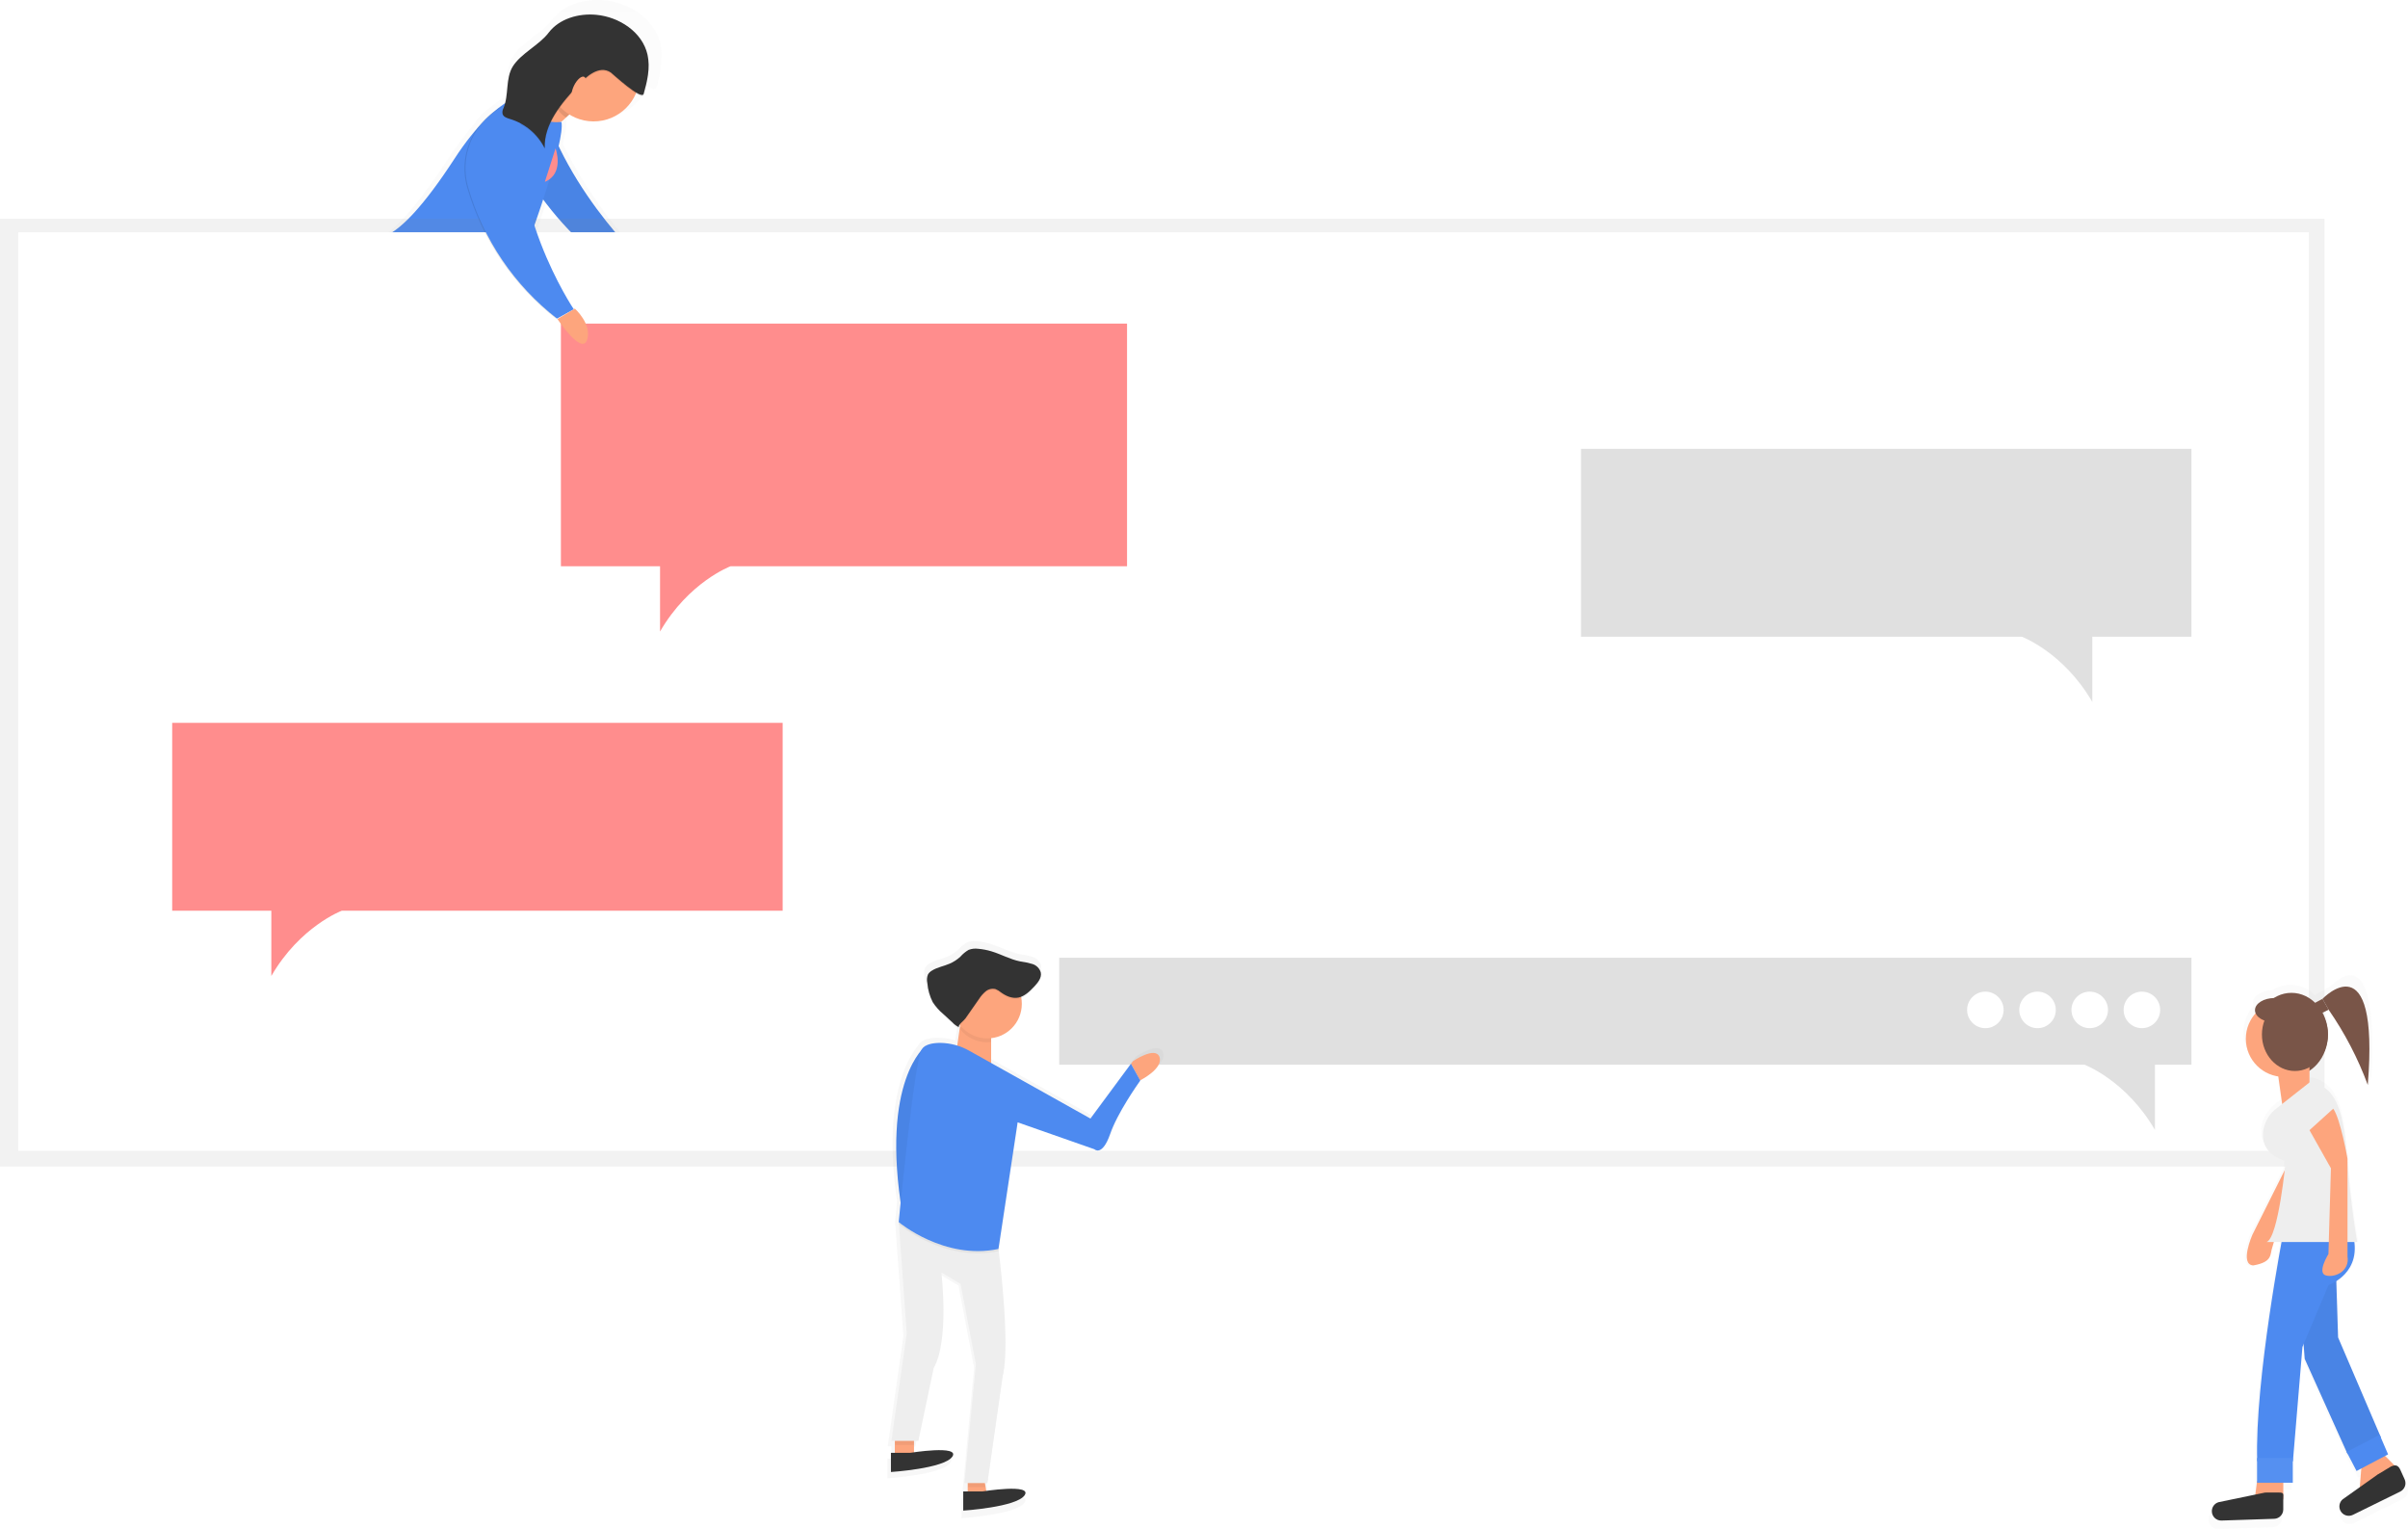 <svg width="923" height="586" viewBox="0 0 923 586" fill="none" xmlns="http://www.w3.org/2000/svg">
<g clip-path="url(#clip0)">
<g opacity="0.5">
<path opacity="0.5" d="M215.82 55.19C216.82 50.62 217.39 46.89 216.98 45.01L216.57 45.07L217.2 44.79L218.9 43.22H218.95L220.35 41.93C222.714 43.397 225.368 44.336 228.128 44.683C230.889 45.029 233.692 44.775 236.346 43.937C238.999 43.1 241.44 41.699 243.502 39.83C245.563 37.961 247.197 35.669 248.29 33.11C249.98 34.11 251.29 34.54 251.51 33.66C252.809 29.655 253.51 25.48 253.59 21.27C253.597 19.774 253.439 18.282 253.12 16.82C250.99 7.33 241.26 0.97 231.58 0.07C224.15 -0.62 216.03 1.69 211.53 7.64C207.63 12.8 199.96 16.26 196.53 21.74C193.76 26.16 194.62 32.09 193.31 37.18C191.889 38.103 190.52 39.105 189.21 40.18C186.086 42.265 183.393 44.934 181.28 48.04C177.912 51.962 174.818 56.112 172.02 60.46C157.16 83.29 148.16 90.71 143.09 92.81L185.71 93.08C192.835 106.491 202.718 118.242 214.71 127.56L214.97 127.42L215.15 127.57L222.21 123.66C215.24 112.648 209.676 100.805 205.65 88.41C206.65 85.61 207.94 81.81 209.32 77.59C219.14 90.81 233.39 105.25 252.8 114.07L255.95 108.47C255.95 108.47 230.86 86.61 215.82 55.19Z" fill="url(#paint0_linear)"/>
<path opacity="0.5" d="M143.11 92.95H137.54C137.54 92.95 139.07 94.57 143.11 92.95Z" fill="url(#paint1_linear)"/>
</g>
<path d="M205.84 73.18C214.84 86.06 228.55 100.95 247.84 109.74L250.71 104.63C250.71 104.63 216.71 74.91 206.76 36.05L205.76 36.92C197.28 44.3 197.28 60.9 205.84 73.18Z" fill="#4D8AF0"/>
<path opacity="0.05" d="M205.84 73.18C214.84 86.06 228.55 100.95 247.84 109.74L250.71 104.63C250.71 104.63 216.71 74.91 206.76 36.05L205.76 36.92C197.28 44.3 197.28 60.9 205.84 73.18Z" fill="black"/>
<path d="M210.07 31.31L203.45 35.15L196.16 46.33L206.56 50.41L215.41 46.46L221.46 40.88L210.07 31.31Z" fill="#FDA57D"/>
<path d="M203.64 35.76C203.64 35.76 191.16 34.76 174.2 60.84C149.85 98.25 142.73 90.32 142.73 90.32L203.29 90.7C203.29 90.7 216.76 53.88 215.2 46.7C215.21 46.66 203.56 48.95 203.64 35.76Z" fill="#4D8AF0"/>
<path opacity="0.1" d="M209.89 31.18C210.62 36.47 212.66 42.35 217.01 45.06L220.25 42.06L209.89 31.16V31.18Z" fill="black"/>
<path d="M245.18 28.986C245.241 19.239 237.388 11.287 227.641 11.226C217.893 11.165 209.942 19.017 209.88 28.765C209.819 38.512 217.671 46.464 227.419 46.525C237.167 46.586 245.118 38.734 245.18 28.986Z" fill="#FDA57D"/>
<path opacity="0.1" d="M246.72 36.34C248.1 31.47 249.3 26.34 248.19 21.34C246.24 12.68 237.37 6.88 228.54 6.06C221.76 5.43 214.35 7.54 210.25 12.97C206.69 17.67 206.11 24.03 202.98 29.03C200.08 33.66 195.13 36.91 192.98 41.92C192.617 42.589 192.51 43.368 192.68 44.11C193.07 45.26 194.44 45.66 195.6 46.01C198.448 46.877 201.089 48.315 203.362 50.237C205.635 52.16 207.493 54.526 208.82 57.19C208.49 47.83 215.25 39.9 221.63 33.05C224.63 29.85 229.63 25.15 234.13 28.14C234.74 28.62 245.96 39.02 246.72 36.34Z" fill="black"/>
<path d="M212.94 56.87C212.94 56.87 216.49 66.52 208.85 69.68Z" fill="#FF8D8D"/>
<path d="M891 83.79H0V447H891V83.79Z" fill="url(#paint2_linear)"/>
<path d="M885 89H7V441H885V89Z" fill="white"/>
<path d="M215 124V217H253V242C264 223 280 217 280 217H432V124H215Z" fill="#FF8D8D"/>
<path d="M66 277V349H104V374C115 355 131 349 131 349H300V277H66Z" fill="#FF8D8D"/>
<path d="M840 172V244H802V269C791 250 775 244 775 244H606V172H840Z" fill="#E0E0E0"/>
<path d="M840 367V408H826V433C815 414 799 408 799 408H406V367H840Z" fill="#E0E0E0"/>
<path d="M821 394C824.866 394 828 390.866 828 387C828 383.134 824.866 380 821 380C817.134 380 814 383.134 814 387C814 390.866 817.134 394 821 394Z" fill="white"/>
<path d="M801 394C804.866 394 808 390.866 808 387C808 383.134 804.866 380 801 380C797.134 380 794 383.134 794 387C794 390.866 797.134 394 801 394Z" fill="white"/>
<path d="M781 394C784.866 394 788 390.866 788 387C788 383.134 784.866 380 781 380C777.134 380 774 383.134 774 387C774 390.866 777.134 394 781 394Z" fill="white"/>
<path d="M761 394C764.866 394 768 390.866 768 387C768 383.134 764.866 380 761 380C757.134 380 754 383.134 754 387C754 390.866 757.134 394 761 394Z" fill="white"/>
<path opacity="0.1" d="M179.1 71.95C184.865 91.829 196.765 109.378 213.1 122.09L219.54 118.52C219.54 118.52 192.12 77.84 200.4 38.18L198.64 38.59C195.113 39.405 191.79 40.931 188.874 43.075C185.958 45.219 183.51 47.936 181.68 51.059C179.851 54.182 178.679 57.646 178.235 61.238C177.791 64.831 178.086 68.475 179.1 71.95V71.95Z" fill="black"/>
<path d="M179.5 71.95C185.265 91.829 197.165 109.378 213.5 122.09L219.94 118.52C219.94 118.52 192.5 77.8 200.82 38.14L199.06 38.55C195.527 39.362 192.197 40.887 189.276 43.033C186.354 45.179 183.902 47.899 182.07 51.028C180.238 54.156 179.065 57.625 178.623 61.223C178.181 64.821 178.48 68.472 179.5 71.95V71.95Z" fill="#4D8AF0"/>
<path d="M246.72 35.95C248.1 31.08 249.3 25.95 248.19 20.95C246.24 12.29 237.37 6.49 228.54 5.67C221.76 5.04 214.35 7.15 210.25 12.58C206.69 17.28 199.7 20.44 196.57 25.44C193.67 30.07 195.13 36.51 192.95 41.53C192.587 42.199 192.48 42.978 192.65 43.72C193.04 44.87 194.41 45.27 195.57 45.62C198.418 46.487 201.059 47.925 203.332 49.847C205.605 51.77 207.462 54.136 208.79 56.8C208.46 47.44 215.22 39.51 221.6 32.66C224.6 29.46 229.6 24.76 234.1 27.75C234.74 28.22 245.96 38.62 246.72 35.95Z" fill="#333333"/>
<path d="M213.67 122.26C213.67 122.26 223.01 136.26 225.02 130.26C227.03 124.26 220.35 118.26 220.35 118.26L213.67 122.26Z" fill="#FDA57D"/>
<path d="M223.642 34.517C224.795 32.21 224.93 29.939 223.942 29.445C222.954 28.951 221.218 30.421 220.064 32.727C218.91 35.034 218.776 37.305 219.764 37.799C220.752 38.293 222.488 36.823 223.642 34.517Z" fill="#FDA57D"/>
<g opacity="0.5">
<path opacity="0.5" d="M895.44 382.15C906.22 399.95 908.94 413.73 908.94 413.73C912.14 356.73 894.79 377.03 893.11 377.99V377.92L887.31 381.27C884.837 378.785 881.486 377.373 877.98 377.34C875.497 377.347 873.068 378.066 870.98 379.41C866.85 379.51 863.55 381.61 863.55 384.21C863.554 384.63 863.642 385.045 863.81 385.43C861.974 387.444 860.722 389.921 860.188 392.593C859.654 395.265 859.858 398.033 860.778 400.598C861.698 403.163 863.3 405.429 865.411 407.152C867.522 408.876 870.063 409.992 872.76 410.38L874.29 421.26L871.87 423.16C870.373 424.318 869.139 425.781 868.25 427.451C867.36 429.121 866.835 430.962 866.71 432.85C866.48 436.85 868.14 441.49 875.71 443.85C875.71 443.85 875.58 445.24 875.33 447.44L862.53 473.04C862.53 473.04 857.41 484.77 862.9 485.12C870.79 483.75 869.42 480.66 870.45 477.91L871.05 475.91H874.05C871.6 489.31 863.6 535.39 864.4 562.53V570.38L863.89 574.27L849.15 578.69C848.288 578.95 847.55 579.515 847.074 580.279C846.597 581.042 846.415 581.954 846.56 582.842C846.706 583.73 847.17 584.536 847.865 585.107C848.56 585.679 849.44 585.979 850.34 585.95L871.17 585.26C872.129 585.226 873.039 584.822 873.706 584.132C874.374 583.442 874.748 582.52 874.75 581.56V570.95H878.5V562.48L882.27 517.29L882.76 516.13L883.21 522L900.16 559.66L903.93 566.25L905.57 565.37L905.05 571.56L898.19 577.56C897.589 578.083 897.172 578.785 897.001 579.563C896.83 580.341 896.914 581.153 897.24 581.88C897.445 582.331 897.738 582.736 898.103 583.072C898.467 583.407 898.894 583.667 899.36 583.835C899.826 584.002 900.321 584.075 900.816 584.049C901.31 584.022 901.795 583.897 902.24 583.68L920.94 574.48C921.802 574.054 922.465 573.311 922.789 572.406C923.114 571.502 923.075 570.506 922.68 569.63L921.03 565.98C920.792 565.456 920.435 564.995 919.987 564.634C919.539 564.273 919.012 564.022 918.45 563.9L914.91 560.36L916.13 559.7L913.31 553.11L896.36 513.57L895.66 491.31C898.261 489.757 900.334 487.456 901.608 484.707C902.881 481.958 903.297 478.889 902.8 475.9H903.89C903.89 475.9 901.49 461.9 900.24 446.71L900.12 445.23V442.95C900.12 442.95 899.99 442.23 899.77 441.07C898.44 426.07 896.38 414.07 885.14 412.74L885.06 412.81V408.18C887.36 406.58 889.229 404.437 890.501 401.94C891.773 399.444 892.408 396.671 892.35 393.87C892.36 390.84 891.61 387.856 890.17 385.19L895.42 382.19L895.44 382.15Z" fill="url(#paint3_linear)"/>
</g>
<path d="M878.33 412.4C886.051 412.4 892.31 405.25 892.31 396.43C892.31 387.61 886.051 380.46 878.33 380.46C870.609 380.46 864.35 387.61 864.35 396.43C864.35 405.25 870.609 412.4 878.33 412.4Z" fill="#795548"/>
<path d="M875.2 566.37V574.59H864.24L865.15 567.59L875.2 566.37Z" fill="#FDA57D"/>
<path d="M905.33 559.95L904.42 570.95H905.03C909.344 570.951 913.507 569.367 916.73 566.5L919.94 563.64L911.72 555.42L905.33 559.95Z" fill="#FDA57D"/>
<path d="M882.5 508.85L883.41 520.72L899.85 557.24L912.63 550.85L896.2 512.5L895.28 483.29H880.67L882.5 508.85Z" fill="#4D8AF0"/>
<path opacity="0.05" d="M882.5 508.85L883.41 520.72L899.85 557.24L912.63 550.85L896.2 512.5L895.28 483.29H880.67L882.5 508.85Z" fill="black"/>
<path d="M878.85 442.21L863.33 473.21C863.33 473.21 858.33 484.59 863.69 484.92C871.34 483.59 870.01 480.59 871.01 477.92L880.67 444.92L878.85 442.21Z" fill="#FDA57D"/>
<path d="M875.45 412.67C883.519 412.67 890.06 406.129 890.06 398.06C890.06 389.991 883.519 383.45 875.45 383.45C867.381 383.45 860.84 389.991 860.84 398.06C860.84 406.129 867.381 412.67 875.45 412.67Z" fill="#FDA57D"/>
<path d="M885.24 419.38L875 424.72L872.46 406.6H885.24V419.38Z" fill="#FDA57D"/>
<path d="M875.2 472.34C875.2 472.34 864.2 528.94 865.2 559.99H878.89L882.54 516.17L892.54 492.43C892.54 492.43 906.23 487.87 901.67 472.34H875.2Z" fill="#4D8AF0"/>
<path d="M878.84 558.7H865.15V568.19H878.84V558.7Z" fill="#4D8AF0"/>
<path opacity="0.05" d="M878.84 558.7H865.15V568.19H878.84V558.7Z" fill="white"/>
<path d="M899.48 556.39L903.28 563.69L915.37 557.32L912.14 549.82L899.48 556.39Z" fill="#4D8AF0"/>
<path d="M867.56 572.09L850.37 575.65C849.63 575.872 848.981 576.326 848.52 576.946C848.059 577.566 847.81 578.318 847.81 579.09V579.09C847.81 579.572 847.906 580.049 848.094 580.492C848.282 580.936 848.557 581.337 848.904 581.672C849.25 582.007 849.66 582.269 850.109 582.442C850.559 582.615 851.039 582.696 851.52 582.68L871.72 582.01C872.651 581.979 873.534 581.587 874.181 580.917C874.829 580.247 875.191 579.352 875.19 578.42V574.54C875.19 572.54 875.58 571.95 873.6 571.95H868.6C868.248 571.945 867.898 571.993 867.56 572.09V572.09Z" fill="#333333"/>
<path d="M885.32 414.74L872.42 424.89C870.97 426.015 869.775 427.435 868.913 429.055C868.052 430.675 867.543 432.459 867.42 434.29C867.2 438.19 868.81 442.67 876.11 444.95C876.11 444.95 873.37 474.17 868.81 475.95H903.5C903.5 475.95 901.17 462.42 899.97 447.65C898.57 430.61 897.56 416.21 885.32 414.74Z" fill="#EEEEEE"/>
<path d="M885.24 433.08L893.46 447.69L892.5 480.55C892.5 480.55 887.94 487.85 891.59 488.77C895.24 489.69 900.72 486.94 899.81 481.47V444.03C899.81 444.03 897.07 428.51 894.33 424.86L885.24 433.08Z" fill="#FDA57D"/>
<path d="M911.5 564.95L897.94 574.56C897.356 575.066 896.951 575.748 896.785 576.503C896.62 577.257 896.702 578.046 897.02 578.75V578.75C897.218 579.19 897.502 579.585 897.855 579.913C898.209 580.24 898.625 580.493 899.079 580.657C899.532 580.82 900.014 580.89 900.495 580.863C900.977 580.836 901.448 580.713 901.88 580.5L920.02 571.58C920.857 571.169 921.501 570.449 921.816 569.572C922.132 568.695 922.094 567.73 921.71 566.88L920.11 563.34C919.29 561.53 918.31 561.14 916.5 561.96L911.5 564.96C911.18 565.09 911.76 564.72 911.5 564.95Z" fill="#333333"/>
<path d="M892.59 386.91L889.28 388.55L886.95 384.51L890.22 382.76L892.59 386.91Z" fill="#795548"/>
<path d="M890.22 382.77C890.22 382.77 912.14 359.67 907.59 415.77C903.82 405.571 898.781 395.888 892.59 386.95L890.22 382.77Z" fill="#795548"/>
<path d="M879.66 410.41C886.646 410.41 892.31 404.151 892.31 396.43C892.31 388.709 886.646 382.45 879.66 382.45C872.674 382.45 867.01 388.709 867.01 396.43C867.01 404.151 872.674 410.41 879.66 410.41Z" fill="#795548"/>
<path d="M871.84 391.77C875.977 391.77 879.33 389.684 879.33 387.11C879.33 384.536 875.977 382.45 871.84 382.45C867.703 382.45 864.35 384.536 864.35 387.11C864.35 389.684 867.703 391.77 871.84 391.77Z" fill="#795548"/>
<g opacity="0.5">
<path opacity="0.5" d="M445.83 403.33C444.32 398.8 435.34 404.92 435.34 404.92L434.6 405.92L418.6 427.49L379.56 405.65V395.87C381.4 395.665 383.179 395.086 384.787 394.169C386.395 393.251 387.798 392.014 388.911 390.535C390.024 389.055 390.822 387.363 391.257 385.564C391.692 383.764 391.754 381.895 391.44 380.07C393.38 379.119 395.087 377.754 396.44 376.07C397.8 374.62 399.26 372.87 399.12 370.94C399.143 370.632 399.126 370.323 399.07 370.02C398.844 369.22 398.419 368.491 397.835 367.9C397.251 367.309 396.527 366.876 395.73 366.64C394.138 366.181 392.514 365.846 390.87 365.64C387 364.88 383.5 362.86 379.72 361.71C378.004 361.191 376.237 360.856 374.45 360.71C373.171 360.529 371.868 360.674 370.66 361.13C369.439 361.838 368.341 362.739 367.41 363.8C366.161 364.962 364.719 365.9 363.15 366.57C360.81 367.57 358.15 367.97 356.07 369.38C355.483 369.732 354.992 370.223 354.64 370.81C354.338 371.431 354.207 372.121 354.26 372.81C354.251 373.426 354.298 374.042 354.4 374.65C354.617 377.268 355.333 379.821 356.51 382.17C357.681 383.969 359.117 385.581 360.77 386.95L364.32 390.2C365.01 390.954 365.839 391.568 366.76 392.01C366.758 391.761 366.806 391.515 366.9 391.285C366.994 391.055 367.134 390.846 367.31 390.67L366.16 398.67C364.02 398.021 361.797 397.684 359.56 397.67C356.56 397.67 353.49 398.18 352.16 400.24C352.083 400.365 352.017 400.495 351.96 400.63C347.8 405.57 338.26 421.57 343.87 460.42C343.39 465.17 343.1 468.18 343.1 468.18V468.66V469.02L343.16 469.07L346.28 511.97L340.28 554.25H341.62V558.95H340.11V566.5C340.11 566.5 361.11 565.16 364.27 560.5C366.92 556.6 353.73 558.13 349.17 558.77V555.95H349.25V554.36H350.84L356.84 525.67C363.05 514.93 359.84 488.09 359.84 488.09L367.39 492.62L373.39 524.16L368.99 570.95H370.33V574.22H368.57V581.77C368.57 581.77 389.57 580.43 392.73 575.77C395.37 571.87 382.2 573.4 377.63 574.04L377.12 571.04H378.04L384.04 528.76C387.04 517.31 382.96 483.69 382.42 479.39L389.91 429.94L389.8 429.8L389.91 429.1L420.11 439.67C420.11 439.67 423.11 442.67 426.23 433.67C429.13 425.28 437.09 414.03 438.12 412.6L438.23 412.45C438.23 412.45 447.34 407.86 445.83 403.33Z" fill="url(#paint4_linear)"/>
</g>
<path d="M342.99 550.68V558.03H350.34V547.74L342.99 550.68Z" fill="#FDA57D"/>
<path d="M370.93 565.39V574.21L378.28 572.74L376.81 563.92L370.93 565.39Z" fill="#FDA57D"/>
<path d="M354.83 400.78C354.83 400.78 337.27 413.93 345.93 465.4L354.83 400.78Z" fill="#4D8AF0"/>
<path opacity="0.05" d="M354.83 400.78C354.83 400.78 337.27 413.93 345.93 465.4L354.83 400.78Z" fill="black"/>
<path opacity="0.05" d="M377.63 569.88L376.89 565.47L371.01 566.94V569.88H377.63Z" fill="black"/>
<path opacity="0.05" d="M343.07 553.71H350.42V549.29L343.07 552.23V553.71Z" fill="black"/>
<path d="M368.15 392.04L366.68 402.33L379.91 409.69V394.98L368.15 392.04Z" fill="#FDA57D"/>
<path d="M341.68 552.16L347.56 510.95L344.5 468.34L382.73 478.63C382.73 478.63 387.47 515.23 384.36 527.15L378.48 568.32H369.66L374.07 522.74L368.19 492.02L360.84 487.61C360.84 487.61 363.94 513.75 357.9 524.21L352.02 552.15L341.68 552.16Z" fill="#EEEEEE"/>
<path d="M444.45 405.11C442.98 400.7 434.24 406.66 434.24 406.66L433.52 407.66L436.99 414.11L437.1 413.96C437.1 413.96 445.92 409.52 444.45 405.11Z" fill="#FDA57D"/>
<path opacity="0.05" d="M367.99 401.52C367.99 401.52 356.23 398.42 353.29 402.99C350.35 407.56 344.5 469.16 344.5 469.16C344.5 469.16 361.98 483.86 382.73 479.45L390.04 430.95L367.99 401.52Z" fill="black"/>
<path d="M417.98 428.64L371.5 402.64C368.14 400.741 364.359 399.709 360.5 399.64C357.56 399.64 354.58 400.14 353.3 402.14C350.36 406.71 344.48 468.31 344.48 468.31C344.48 468.31 361.96 483.01 382.71 478.6L390.06 430.08L419.5 440.4C419.5 440.4 422.44 443.34 425.5 434.6C428.32 426.43 436.07 415.48 437.07 414.08L433.5 407.64L417.98 428.64Z" fill="#4D8AF0"/>
<path opacity="0.05" d="M367.95 394.33C369.186 395.91 370.766 397.188 372.57 398.066C374.374 398.945 376.354 399.401 378.36 399.4C378.851 399.4 379.342 399.374 379.83 399.32V396.45L368.07 393.51L367.95 394.33Z" fill="black"/>
<path d="M378.44 397.92C385.747 397.92 391.67 391.997 391.67 384.69C391.67 377.383 385.747 371.46 378.44 371.46C371.133 371.46 365.21 377.383 365.21 384.69C365.21 391.997 371.133 397.92 378.44 397.92Z" fill="#FDA57D"/>
<path d="M341.5 556.73V564.08C341.5 564.08 361.92 562.77 365.03 558.2C368.14 553.63 348.86 556.73 348.86 556.73H341.5Z" fill="#333333"/>
<path d="M369.21 571.52V578.87C369.21 578.87 389.63 577.56 392.74 572.99C395.85 568.42 376.57 571.52 376.57 571.52H369.21Z" fill="#333333"/>
<path opacity="0.05" d="M370.05 390.76L375.22 383.36C375.929 382.228 376.814 381.215 377.84 380.36C378.359 379.934 378.97 379.636 379.625 379.491C380.28 379.345 380.96 379.355 381.61 379.52C382.358 379.826 383.054 380.247 383.67 380.77C385.6 382.18 387.98 383.22 390.33 382.77C392.68 382.32 394.68 380.41 396.39 378.58C397.81 377.07 399.34 375.22 398.95 373.18C398.721 372.413 398.304 371.715 397.736 371.151C397.169 370.587 396.469 370.174 395.7 369.95C394.152 369.494 392.57 369.16 390.97 368.95C387.2 368.21 383.79 366.24 380.11 365.13C378.44 364.616 376.721 364.281 374.98 364.13C373.735 363.954 372.466 364.095 371.29 364.54C370.103 365.229 369.035 366.108 368.13 367.14C366.913 368.273 365.509 369.187 363.98 369.84C361.7 370.84 359.16 371.21 357.09 372.57C356.521 372.91 356.044 373.383 355.7 373.95C355.276 374.991 355.192 376.139 355.46 377.23C355.672 379.779 356.372 382.264 357.52 384.55C358.658 386.3 360.054 387.868 361.66 389.2L365.11 392.37C365.783 393.104 366.591 393.702 367.49 394.13C367.34 393.03 369.4 391.69 370.05 390.76Z" fill="black"/>
<path d="M370.05 390.27L375.22 382.87C375.929 381.738 376.814 380.725 377.84 379.87C378.359 379.444 378.97 379.146 379.625 379.001C380.28 378.855 380.96 378.865 381.61 379.03C382.358 379.336 383.054 379.757 383.67 380.28C385.6 381.69 387.98 382.73 390.33 382.28C392.68 381.83 394.68 379.92 396.39 378.09C397.81 376.58 399.34 374.73 398.95 372.69C398.73 371.912 398.317 371.202 397.748 370.627C397.18 370.052 396.475 369.629 395.7 369.4C394.152 368.944 392.57 368.61 390.97 368.4C387.2 367.66 383.79 365.69 380.11 364.58C378.44 364.066 376.721 363.731 374.98 363.58C373.735 363.404 372.466 363.545 371.29 363.99C370.103 364.679 369.035 365.558 368.13 366.59C366.913 367.723 365.509 368.637 363.98 369.29C361.7 370.29 359.16 370.66 357.09 372.02C356.52 372.362 356.043 372.84 355.7 373.41C355.276 374.451 355.192 375.599 355.46 376.69C355.672 379.239 356.372 381.724 357.52 384.01C358.658 385.76 360.054 387.328 361.66 388.66L365.11 391.83C365.783 392.564 366.591 393.161 367.49 393.59C367.34 392.54 369.4 391.2 370.05 390.27Z" fill="#333333"/>
</g>
<defs>
<linearGradient id="paint0_linear" x1="199.52" y1="127.65" x2="199.52" y2="-9.73136e-06" gradientUnits="userSpaceOnUse">
<stop stop-color="#808080" stop-opacity="0.25"/>
<stop offset="0.54" stop-color="#808080" stop-opacity="0.12"/>
<stop offset="1" stop-color="#808080" stop-opacity="0.1"/>
</linearGradient>
<linearGradient id="paint1_linear" x1="1684.99" y1="273.447" x2="1684.99" y2="272.892" gradientUnits="userSpaceOnUse">
<stop stop-color="#808080" stop-opacity="0.25"/>
<stop offset="0.54" stop-color="#808080" stop-opacity="0.12"/>
<stop offset="1" stop-color="#808080" stop-opacity="0.1"/>
</linearGradient>
<linearGradient id="paint2_linear" x1="396941" y1="162439" x2="396941" y2="30517.2" gradientUnits="userSpaceOnUse">
<stop stop-color="#808080" stop-opacity="0.25"/>
<stop offset="0.54" stop-color="#808080" stop-opacity="0.12"/>
<stop offset="1" stop-color="#808080" stop-opacity="0.1"/>
</linearGradient>
<linearGradient id="paint3_linear" x1="79042.8" y1="158063" x2="79042.8" y2="113022" gradientUnits="userSpaceOnUse">
<stop stop-color="#808080" stop-opacity="0.25"/>
<stop offset="0.54" stop-color="#808080" stop-opacity="0.12"/>
<stop offset="1" stop-color="#808080" stop-opacity="0.1"/>
</linearGradient>
<linearGradient id="paint4_linear" x1="50915.9" y1="139298" x2="62126.3" y2="139298" gradientUnits="userSpaceOnUse">
<stop stop-color="#808080" stop-opacity="0.25"/>
<stop offset="0.54" stop-color="#808080" stop-opacity="0.12"/>
<stop offset="1" stop-color="#808080" stop-opacity="0.1"/>
</linearGradient>
<clipPath id="clip0">
<rect width="923" height="585.89" fill="white"/>
</clipPath>
</defs>
</svg>
